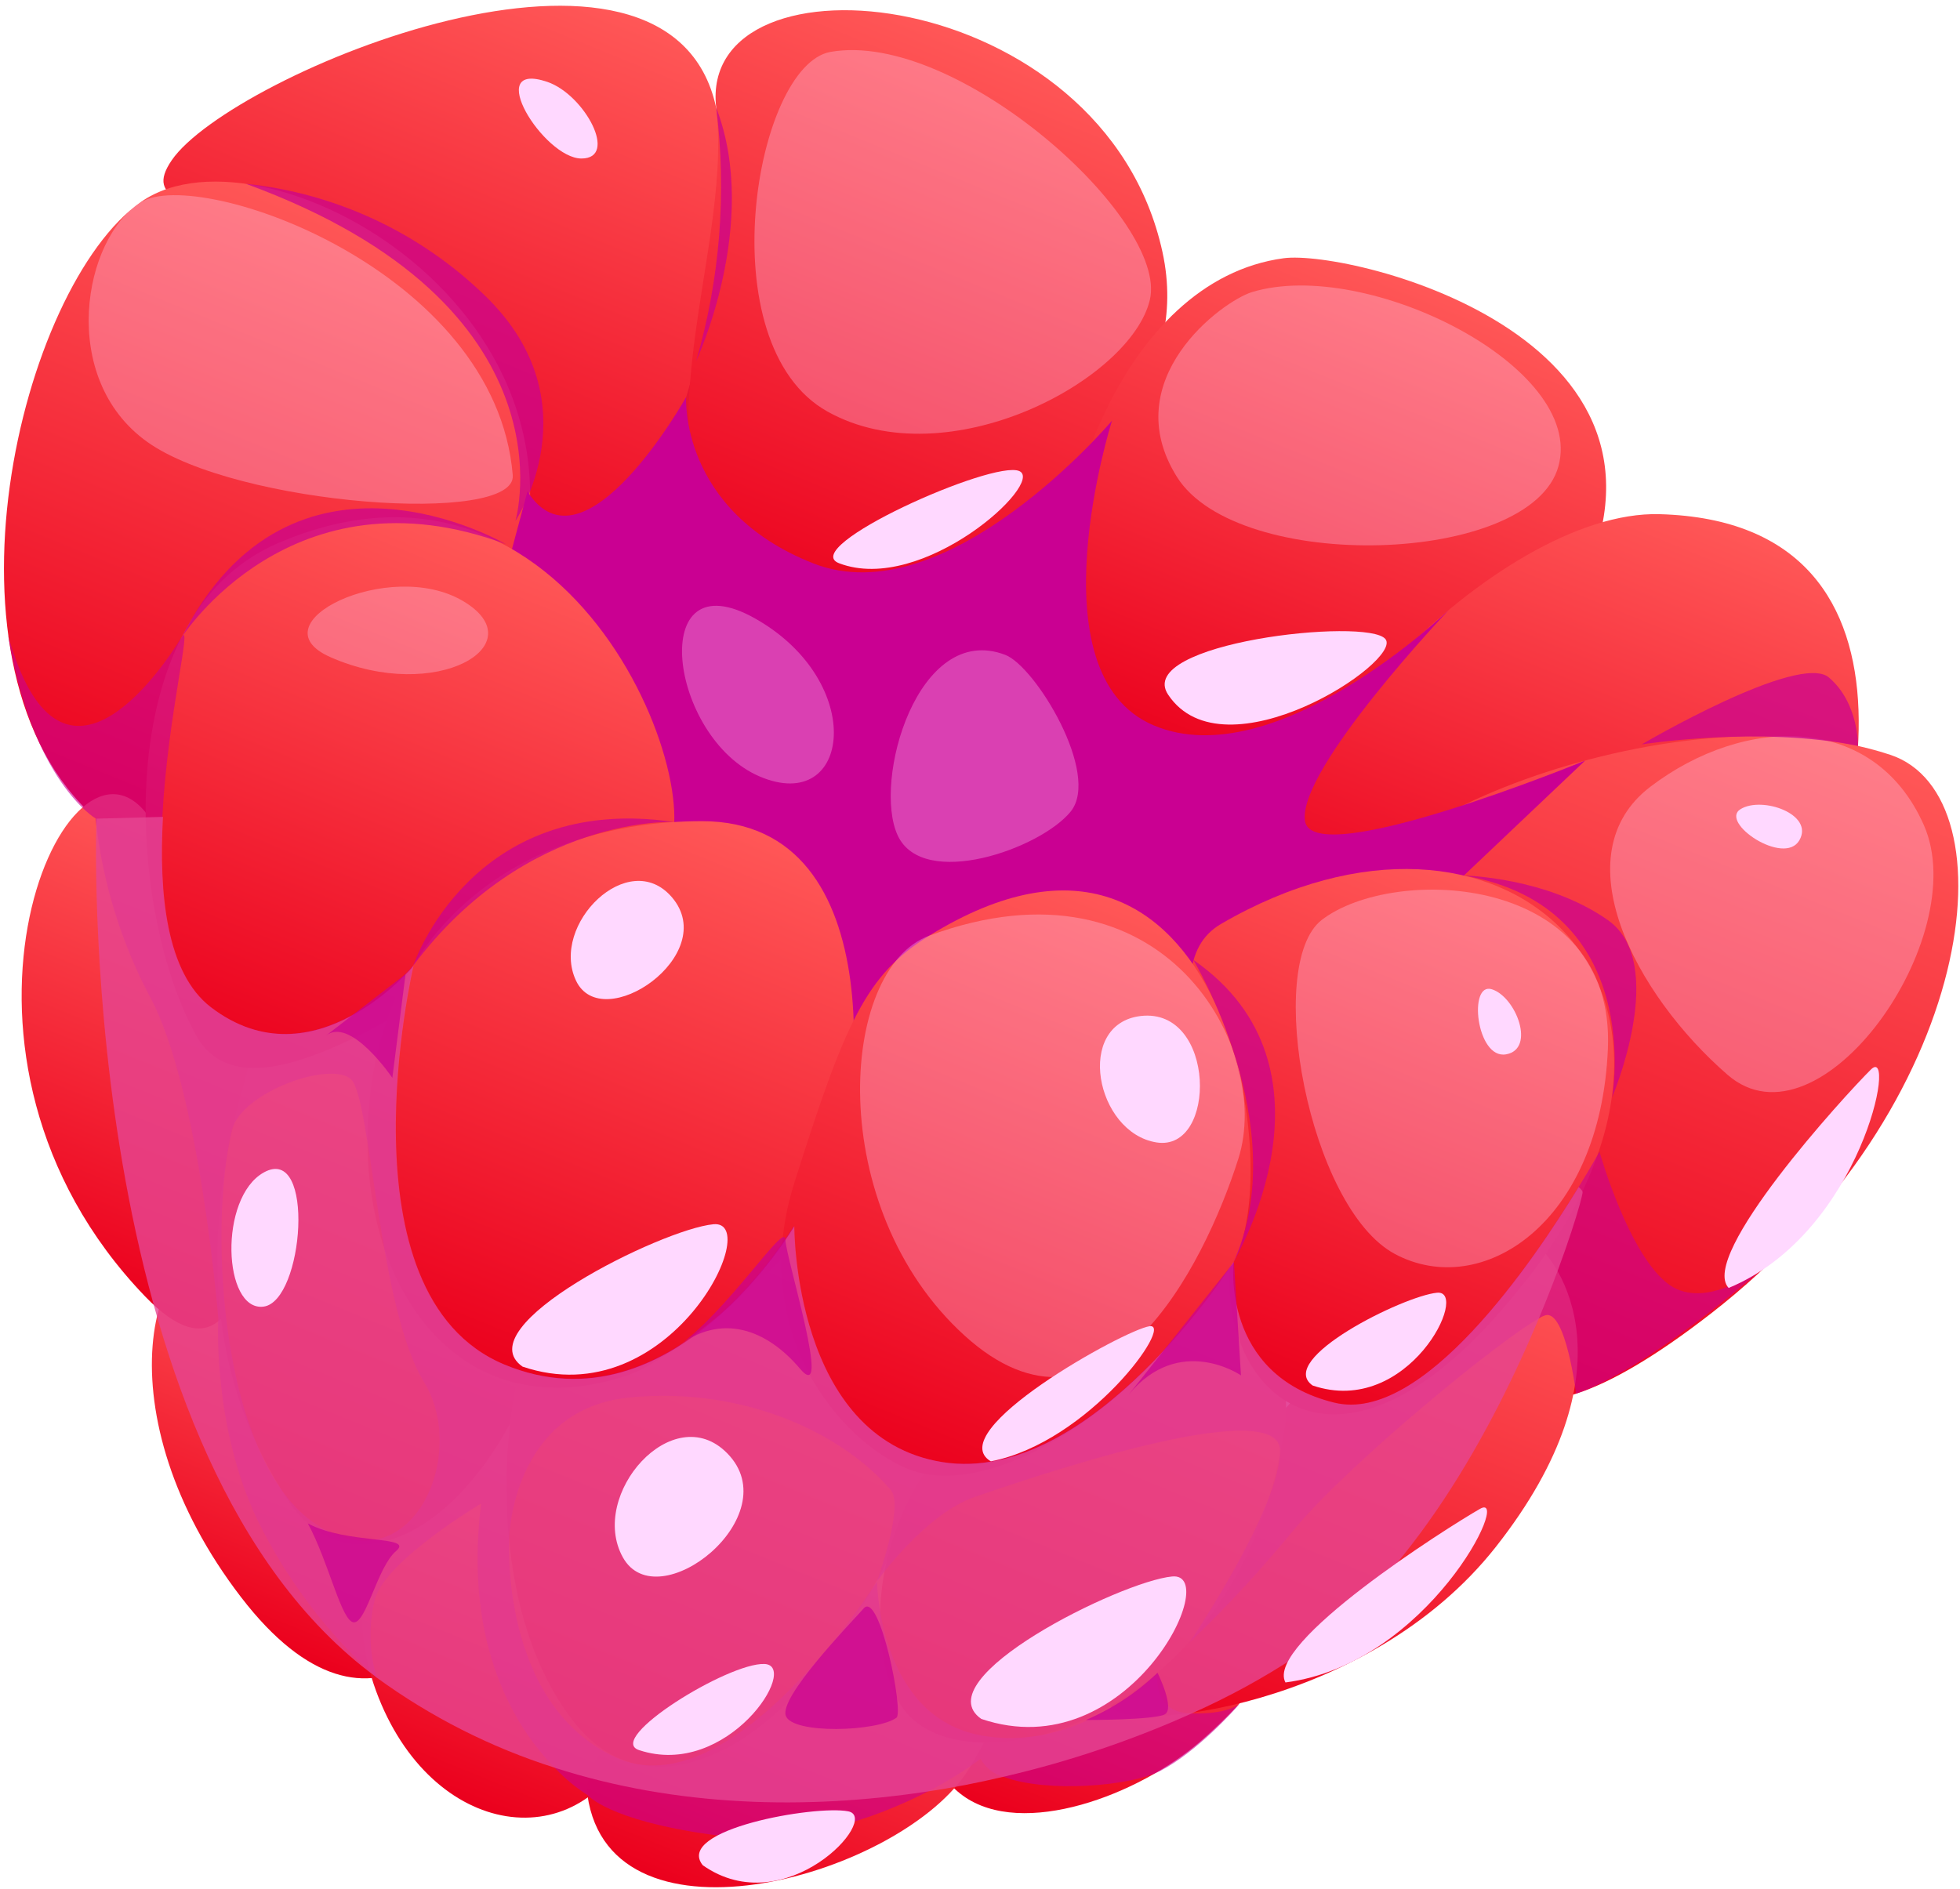 <svg width="279" height="269" viewBox="0 0 279 269" fill="none" xmlns="http://www.w3.org/2000/svg">
<path d="M18.379 45.898C1.989 -9.822 243.629 74.658 252.689 134.658C260.719 187.838 62.059 194.078 18.379 45.898Z" fill="#A40027"/>
<path d="M76.121 127.398C72.231 115.518 91.831 52.888 105.121 47.218C118.701 41.398 132.231 77.488 127.301 113.148C122.741 145.908 77.711 132.238 76.121 127.398Z" fill="url(#paint0_linear_275_145)"/>
<path d="M110.95 146.788C100.51 131.678 130.35 67.538 156.95 66.028C184.34 64.478 167.46 146.508 141.25 155.238C116.27 163.578 110.95 146.788 110.95 146.788Z" fill="url(#paint1_linear_275_145)"/>
<path d="M147.22 166.328C143.72 158.708 165.42 109.328 186.29 99.238C208.07 88.708 215.11 124.828 191.51 157.338C170.09 186.858 147.22 166.328 147.22 166.328Z" fill="url(#paint2_linear_275_145)"/>
<path d="M63.2 117.218C79.559 122.918 83.389 93.498 73.2 60.538C62.3 25.278 43.359 29.318 34.51 37.178C25.88 44.838 32.219 106.428 63.2 117.218Z" fill="url(#paint3_linear_275_145)"/>
<path d="M65.29 70.658C79.72 121.458 108.189 44.518 101.949 15.358C95.34 -15.562 32.83 10.588 24.45 22.808C16.38 34.598 51.65 22.658 65.29 70.658Z" fill="url(#paint4_linear_275_145)"/>
<path d="M70.999 89.658C91.049 46.108 38.099 16.198 20.099 28.728C2.859 40.728 -10.391 95.358 13.659 116.548C26.829 128.148 65.249 102.138 70.999 89.658Z" fill="url(#paint5_linear_275_145)"/>
<path d="M108.129 86.718C88.009 66.718 104.539 37.558 101.949 15.338C99.249 -7.932 157.129 -2.522 165.479 35.908C173.259 71.658 111.799 90.368 108.129 86.718Z" fill="url(#paint6_linear_275_145)"/>
<path d="M182.72 36.768C159.49 39.918 148.64 73.588 150.38 94.038C152.05 113.608 203.48 121.258 223.38 86.608C245.25 48.378 192.3 35.478 182.72 36.768Z" fill="url(#paint7_linear_275_145)"/>
<path d="M34.24 176.128C20.64 174.918 14.43 201.538 34.33 227.428C53.27 252.058 68.51 232.088 71.99 215.368C75.65 197.758 43.24 176.928 34.24 176.128Z" fill="url(#paint8_linear_275_145)"/>
<path d="M20.651 115.578C8.951 101.428 -12.219 150.368 20.651 184.578C39.231 203.888 36.791 156.078 35.651 150.578C34.511 145.078 23.141 118.588 20.651 115.578Z" fill="url(#paint9_linear_275_145)"/>
<path d="M180.49 130.658C177.12 110.278 213.21 72.578 236.22 73.208C277.22 74.318 265.38 122.648 252.39 144.468C241.18 163.338 180.49 130.658 180.49 130.658Z" fill="url(#paint10_linear_275_145)"/>
<path d="M193.881 130.728C186.701 119.458 237.77 97.088 269.07 107.468C286.61 113.288 281.611 157.468 243.511 187.048C211.511 211.918 208.701 193.358 212.901 181.488C217.251 169.198 210.581 156.918 193.881 130.728Z" fill="url(#paint11_linear_275_145)"/>
<g style="mix-blend-mode:multiply">
<path d="M75.08 69.968C83.08 82.608 97.67 56.538 97.67 56.538C97.67 56.538 96.67 72.658 115.73 80.198C134.79 87.738 158.29 59.898 158.29 59.898C158.29 59.898 146.86 95.898 164.2 103.268C181.54 110.638 206.2 86.878 206.2 86.878C206.2 86.878 184.69 109.538 185.76 116.878C186.83 124.218 225.63 108.298 225.63 108.298L208.38 124.658L161.51 157.278L88.22 142.118L69.26 91.658L75.08 69.968Z" fill="#CA0092"/>
</g>
<path d="M185.379 212.018C177.469 211.268 143.289 231.728 140.379 236.018C137.469 240.308 128.379 249.308 137.059 255.658C145.549 261.828 162.129 255.568 170.959 247.868C192.199 229.328 188.189 212.288 185.379 212.018Z" fill="url(#paint12_linear_275_145)"/>
<path d="M218.17 176.728C211.17 171.728 188.88 192.198 176.74 208.108C165.23 223.208 156.32 239.258 158.16 242.998C160 246.738 194.63 243.468 212.91 220.268C232.75 195.088 222.17 179.538 218.17 176.728Z" fill="url(#paint13_linear_275_145)"/>
<path d="M74.73 198.158C63.73 192.978 45.32 218.478 53.54 240.788C61.33 261.938 82.85 265.038 90.48 247.018C98.59 227.838 80.81 201.008 74.73 198.158Z" fill="url(#paint14_linear_275_145)"/>
<path d="M60.209 135.398C59.799 135.258 37.069 143.688 35.679 150.528C34.289 157.368 22.949 186.728 41.199 213.878C49.859 226.748 67.579 218.448 76.699 193.628C80.499 183.288 63.379 136.418 60.209 135.398Z" fill="url(#paint15_linear_275_145)"/>
<path d="M125.88 214.128C122.15 212.708 82.04 244.558 83.62 255.598C86.95 278.918 128.72 266.978 137.98 251.768C156.86 220.748 132.96 216.828 125.88 214.128Z" fill="url(#paint16_linear_275_145)"/>
<path d="M118.23 163.788C111.41 159.378 79.89 182.788 75.71 190.458C71.64 197.928 68.3 227.808 81.54 244.978C94.35 261.598 118.75 245.458 131.6 209.818C135.75 198.318 129.7 171.208 118.23 163.788Z" fill="url(#paint17_linear_275_145)"/>
<path d="M175.11 175.658C170.11 173.298 140.21 197.118 131.6 209.788C123.34 221.948 123.83 238.008 129.2 244.058C138.87 254.948 177.11 244.738 182.95 202.718C183.86 196.148 179.64 177.808 175.11 175.658Z" fill="url(#paint18_linear_275_145)"/>
<path d="M93.48 122.658C103.37 118.818 83.78 58.228 39.48 77.378C15.16 87.888 18.19 130.178 27.97 147.498C37.45 164.258 74.63 129.998 93.48 122.658Z" fill="url(#paint19_linear_275_145)"/>
<path d="M99.929 116.918C74.929 116.918 54.409 131.208 52.459 158.278C50.649 183.518 65.739 203.878 89.459 195.768C96.779 193.268 115.459 176.768 117.769 171.098C122.679 159.208 127.519 116.918 99.929 116.918Z" fill="url(#paint20_linear_275_145)"/>
<path d="M173.83 131.538C162.59 138.068 176.4 160.538 175.07 180.538C173.81 199.598 192.21 215.878 218.57 180.538C248.28 140.658 213.85 108.268 173.83 131.538Z" fill="url(#paint21_linear_275_145)"/>
<path d="M132.279 133.218C123.279 138.768 120.279 145.608 113.079 168.388C106.319 189.768 119.629 205.198 129.229 209.138C138.829 213.078 158.019 205.218 175.069 180.588C183.689 168.128 174.579 107.098 132.279 133.218Z" fill="url(#paint22_linear_275_145)"/>
<g style="mix-blend-mode:multiply" opacity="0.6">
<path d="M237.68 182.968C231.87 178.898 227.68 163.968 227.68 163.968C227.68 163.968 226.59 165.968 224.68 169.058C218.22 179.658 202.48 202.848 189.9 199.758C173.68 195.758 175.56 179.708 175.56 179.708C175.56 179.708 155.3 211.578 134.07 208.168C112.84 204.758 112.98 174.578 112.98 174.578C112.98 174.578 95.67 204.218 71.71 194.268C47.75 184.318 58.78 137.498 58.78 137.498C58.78 137.498 44.64 154.628 29.95 143.408C23.59 138.548 22.51 127.218 23.11 116.298C23.86 101.788 27.51 88.008 25.81 90.778C22.81 95.698 8.45 116.618 1.16 90.458C4.61 111.328 13.63 116.548 13.63 116.548V116.808C14.605 125.653 17.252 134.232 21.43 142.088C28.43 155.198 31.08 187.748 31.08 187.748C31.08 187.748 30.17 203.028 36.76 216.648C40.872 224.961 46.51 232.428 53.38 238.658L53.63 238.878C52.545 235.235 52.455 231.368 53.37 227.678C54.96 222.108 68.48 214.078 68.48 214.078C65.93 234.608 73.64 246.308 79.01 251.738C80.391 253.215 81.954 254.512 83.66 255.598C83.66 255.598 86.55 259.148 101.13 261.198C113.5 262.958 124.73 258.818 131.84 255.198C134.549 253.828 137.139 252.232 139.58 250.428C139.941 251.076 140.431 251.643 141.022 252.092C141.612 252.541 142.289 252.863 143.01 253.038C149.01 255.248 160.83 254.368 165.17 252.138C170.38 249.438 175.79 243.388 176.43 242.628C176.06 242.888 174.43 244.038 169.89 243.958C169.744 243.938 169.596 243.938 169.45 243.958C163.88 243.758 164.8 238.248 164.8 238.248C164.8 238.248 153.11 250.008 139.08 246.968C125.05 243.928 124.84 225.178 124.84 225.178C124.84 225.178 104.14 257.958 87.55 250.178C70.96 242.398 72.49 218.818 72.49 218.818C72.49 218.818 72.97 200.618 89.59 198.978C106.21 197.338 120.23 204.368 126.82 212.178C128.73 214.428 124.82 225.178 124.82 225.178C124.82 225.178 131.64 215.558 138.82 213.108C146 210.658 182.33 198.108 182.22 206.618C182.08 214.738 170.39 232.228 169.3 233.898C174.629 228.798 179.638 223.374 184.3 217.658C192.42 207.998 213.58 190.748 219.04 187.728C219.347 187.52 219.684 187.362 220.04 187.258C222.9 186.618 224.35 198.438 224.35 198.438C234.35 194.958 249.07 182.268 251.97 179.678C249.97 181.218 242.68 186.428 237.68 182.968ZM45.01 217.038C31.47 208.168 29.59 175.208 33.01 160.938C34.34 155.448 47.22 150.938 50.01 153.718C52.8 156.498 53.9 186.298 60.35 196.768C66.8 207.238 58.51 225.928 45.01 217.038Z" fill="#CA0092"/>
</g>
<g style="mix-blend-mode:multiply" opacity="0.8">
<path d="M219.041 187.738C212.571 203.238 201.04 224.828 184.47 235.868C179.815 238.921 174.923 241.596 169.84 243.868C161.199 247.768 152.196 250.809 142.96 252.948C139.33 253.808 135.601 254.548 131.791 255.108C114.791 257.668 96.32 257.288 78.96 251.688C69.863 248.797 61.292 244.454 53.58 238.828L53.38 238.658C11.78 207.878 13.55 122.148 13.72 116.818V116.558L23.2 116.308C22.6 127.228 23.68 138.558 30.041 143.418C44.73 154.638 58.87 137.508 58.87 137.508C58.87 137.508 47.87 184.298 71.8 194.278C95.731 204.258 113.07 174.588 113.07 174.588C113.07 174.588 112.921 204.768 134.161 208.178C155.401 211.588 175.6 179.658 175.6 179.658C175.6 179.658 173.721 195.748 189.941 199.708C202.521 202.798 218.26 179.608 224.72 169.008C225.11 169.358 225.301 169.628 225.281 169.768C225.21 170.658 223.111 178.008 219.041 187.738Z" fill="#E64592"/>
</g>
<g style="mix-blend-mode:soft-light" opacity="0.3">
<path d="M132.28 133.218C119.34 137.978 117.35 172.008 137.28 190.138C157.21 208.268 171.35 180.498 176.28 164.968C181.21 149.438 165.81 120.878 132.28 133.218Z" fill="#FFD8FF"/>
</g>
<g style="mix-blend-mode:soft-light" opacity="0.3">
<path d="M188.15 130.978C179.93 137.318 186.27 171.978 198.57 178.548C210.87 185.118 227.83 174.298 228.88 149.308C229.93 124.318 198.38 123.088 188.15 130.978Z" fill="#FFD8FF"/>
</g>
<g style="mix-blend-mode:soft-light" opacity="0.3">
<path d="M234.91 112.028C222.25 121.698 232.76 141.608 245.91 153.028C259.06 164.448 280.91 133.438 273.85 117.468C266.79 101.498 248.38 101.758 234.91 112.028Z" fill="#FFD8FF"/>
</g>
<g style="mix-blend-mode:soft-light" opacity="0.3">
<path d="M72.989 67.658C73.589 74.858 33.749 72.008 20.989 62.938C8.229 53.868 11.819 33.818 20.109 28.768C28.399 23.718 70.569 38.468 72.989 67.658Z" fill="#FFD8FF"/>
</g>
<g style="mix-blend-mode:soft-light" opacity="0.3">
<path d="M118.229 7.388C107.449 9.288 100.699 49.088 117.809 58.608C134.919 68.128 160.989 54.098 163.679 42.688C166.369 31.278 136.179 4.218 118.229 7.388Z" fill="#FFD8FF"/>
</g>
<g style="mix-blend-mode:soft-light" opacity="0.3">
<path d="M178.25 41.578C173.93 42.888 158.87 54.078 167.53 67.898C176.19 81.718 217.979 80.518 221.84 66.378C225.7 52.238 194.53 36.658 178.25 41.578Z" fill="#FFD8FF"/>
</g>
<g style="mix-blend-mode:soft-light">
<path d="M141.041 208.068C133.961 203.828 160.041 189.348 163.631 188.828C167.221 188.308 155.011 205.358 141.041 208.068Z" fill="#FFD8FF"/>
</g>
<g style="mix-blend-mode:soft-light">
<path d="M139.679 244.738C131.529 239.038 159.539 225.138 166.859 224.458C174.179 223.778 160.609 251.828 139.679 244.738Z" fill="#FFD8FF"/>
</g>
<g style="mix-blend-mode:soft-light">
<path d="M74.38 194.578C66.231 188.878 94.24 174.988 101.561 174.308C108.881 173.628 95.29 201.658 74.38 194.578Z" fill="#FFD8FF"/>
</g>
<g style="mix-blend-mode:soft-light">
<path d="M186.85 197.268C181.54 193.558 199.79 184.508 204.56 184.058C209.33 183.608 200.49 201.888 186.85 197.268Z" fill="#FFD8FF"/>
</g>
<g style="mix-blend-mode:soft-light">
<path d="M100.031 265.568C95.981 260.498 116.031 256.978 120.741 257.898C125.451 258.818 111.801 273.848 100.031 265.568Z" fill="#FFD8FF"/>
</g>
<g style="mix-blend-mode:soft-light">
<path d="M182.98 239.548C179.98 234.008 206.04 217.468 210.68 214.828C215.32 212.188 203.32 236.908 182.98 239.548Z" fill="#FFD8FF"/>
</g>
<g style="mix-blend-mode:soft-light">
<path d="M246.07 183.378C241.75 178.818 262.53 156.028 266.32 152.278C270.11 148.528 265.01 175.508 246.07 183.378Z" fill="#FFD8FF"/>
</g>
<g style="mix-blend-mode:soft-light">
<path d="M90.96 249.178C86.13 247.578 103.66 236.708 108.82 236.918C113.98 237.128 103.55 253.358 90.96 249.178Z" fill="#FFD8FF"/>
</g>
<path d="M162.379 144.658C152.959 145.778 155.949 161.268 164.619 162.658C173.289 164.048 173.119 143.418 162.379 144.658Z" fill="#FFD8FF"/>
<g style="mix-blend-mode:soft-light">
<path d="M95.641 127.748C89.471 120.548 78.271 131.658 81.981 139.598C85.691 147.538 102.661 135.938 95.641 127.748Z" fill="#FFD8FF"/>
</g>
<g style="mix-blend-mode:soft-light">
<path d="M103.519 206.918C95.809 199.078 83.729 212.828 88.659 221.728C93.589 230.628 112.299 215.838 103.519 206.918Z" fill="#FFD8FF"/>
</g>
<g style="mix-blend-mode:soft-light">
<path d="M37.56 166.928C31.081 170.528 31.75 186.748 37.501 186.038C43.251 185.328 44.941 162.848 37.56 166.928Z" fill="#FFD8FF"/>
</g>
<path d="M212.379 140.858C208.959 139.728 210.139 150.858 214.379 150.118C218.619 149.378 215.829 141.978 212.379 140.858Z" fill="#FFD8FF"/>
<path d="M247.76 115.208C244.7 117.098 253.97 123.368 256.13 119.648C258.29 115.928 250.81 113.318 247.76 115.208Z" fill="#FFD8FF"/>
<g style="mix-blend-mode:soft-light" opacity="0.3">
<path d="M47.019 93.558C36.139 88.758 55.409 79.388 65.879 85.558C76.349 91.728 62.129 100.228 47.019 93.558Z" fill="#FFD8FF"/>
</g>
<path d="M77.91 11.658C68.66 8.518 77.41 22.538 82.75 22.568C88.09 22.598 83.24 13.488 77.91 11.658Z" fill="#FFD8FF"/>
<g style="mix-blend-mode:soft-light" opacity="0.3">
<path d="M107.52 88.078C91.91 79.238 95.22 105.078 108.17 110.568C121.12 116.058 123.48 97.118 107.52 88.078Z" fill="#FFD8FF"/>
</g>
<g style="mix-blend-mode:soft-light" opacity="0.3">
<path d="M143.09 93.238C130.64 88.478 124.16 111.238 127.8 118.978C131.44 126.718 148.1 120.868 152.41 115.548C156.72 110.228 147.38 94.868 143.09 93.238Z" fill="#FFD8FF"/>
</g>
<g style="mix-blend-mode:multiply" opacity="0.71">
<path d="M96.24 191.858C102.67 186.798 109.16 189.298 113.86 194.858C118.56 200.418 111.86 179.098 111.79 176.478C111.72 173.858 103.56 186.808 96.24 191.858Z" fill="#CA0092"/>
</g>
<g style="mix-blend-mode:multiply" opacity="0.71">
<path d="M160.65 198.578C167.9 189.798 176.65 195.828 176.65 195.828L175.65 179.698L160.65 198.578Z" fill="#CA0092"/>
</g>
<g style="mix-blend-mode:multiply" opacity="0.71">
<path d="M46.379 147.468C49.879 144.648 55.849 153.468 55.849 153.468L57.729 138.698L46.379 147.468Z" fill="#CA0092"/>
</g>
<g style="mix-blend-mode:multiply" opacity="0.71">
<path d="M208.379 124.658C208.379 124.658 220.219 124.878 228.909 131.028C237.599 137.178 229.479 156.238 229.479 156.238C229.479 156.238 234.379 129.148 208.379 124.658Z" fill="#CA0092"/>
</g>
<g style="mix-blend-mode:multiply" opacity="0.71">
<path d="M169.85 136.658C169.85 136.658 184.27 160.478 175.6 179.658C175.6 179.658 192.12 152.058 169.85 136.658Z" fill="#CA0092"/>
</g>
<g style="mix-blend-mode:multiply" opacity="0.71">
<path d="M95.98 117.038C95.98 117.038 74.98 115.958 58.82 137.488C58.82 137.488 67.02 112.758 95.98 117.038Z" fill="#CA0092"/>
</g>
<g style="mix-blend-mode:multiply" opacity="0.71">
<path d="M25.85 90.768C25.85 90.768 41.49 66.098 72.02 77.488C72.02 77.488 41.58 59.578 25.85 90.768Z" fill="#CA0092"/>
</g>
<g style="mix-blend-mode:multiply" opacity="0.71">
<path d="M43.82 216.908C46.82 222.408 48.61 230.978 50.39 230.988C52.17 230.998 53.74 223.068 56.39 220.828C59.04 218.588 49.46 219.938 43.82 216.908Z" fill="#CA0092"/>
</g>
<g style="mix-blend-mode:multiply" opacity="0.71">
<path d="M127.61 244.568C124.85 246.568 112.75 246.948 111.85 244.278C110.95 241.608 120.699 231.508 122.959 228.988C125.219 226.468 128.67 243.778 127.61 244.568Z" fill="#CA0092"/>
</g>
<g style="mix-blend-mode:multiply" opacity="0.71">
<path d="M154.561 244.898C154.561 244.898 164.201 244.898 165.771 244.108C167.341 243.318 164.771 238.168 164.771 238.168C161.796 241.003 158.338 243.282 154.561 244.898Z" fill="#CA0092"/>
</g>
<g style="mix-blend-mode:multiply" opacity="0.71">
<path d="M264.479 106.208C264.479 106.208 264.609 100.108 260.349 96.468C256.089 92.828 233.689 105.988 233.689 105.988C233.689 105.988 250.449 103.318 264.479 106.208Z" fill="#CA0092"/>
</g>
<g style="mix-blend-mode:multiply" opacity="0.71">
<path d="M101.95 15.338C103.465 27.427 102.495 39.697 99.1 51.398C99.1 51.398 108.29 31.768 101.95 15.338Z" fill="#CA0092"/>
</g>
<g style="mix-blend-mode:multiply" opacity="0.71">
<path d="M35 26.168C47.845 27.515 59.862 33.152 69.11 42.168C84.69 57.308 73.37 74.168 73.37 74.168C73.37 74.168 82.38 43.488 35 26.168Z" fill="#CA0092"/>
</g>
<g style="mix-blend-mode:soft-light">
<path d="M166.28 98.908C161.36 91.528 194.66 87.848 197.21 90.988C199.76 94.128 174.26 110.878 166.28 98.908Z" fill="#FFD8FF"/>
</g>
<g style="mix-blend-mode:soft-light">
<path d="M119.45 80.198C113.45 77.928 141.34 65.438 145.09 67.068C148.84 68.698 131.31 84.718 119.45 80.198Z" fill="#FFD8FF"/>
</g>
<defs>
<linearGradient id="paint0_linear_275_145" x1="91.478" y1="134.925" x2="124.894" y2="52.879" gradientUnits="userSpaceOnUse">
<stop stop-color="#C0001D"/>
<stop offset="1" stop-color="#F01936"/>
</linearGradient>
<linearGradient id="paint1_linear_275_145" x1="123.839" y1="157.51" x2="160.947" y2="66.397" gradientUnits="userSpaceOnUse">
<stop stop-color="#C0001D"/>
<stop offset="1" stop-color="#F01936"/>
</linearGradient>
<linearGradient id="paint2_linear_275_145" x1="163.755" y1="174.588" x2="195.27" y2="97.209" gradientUnits="userSpaceOnUse">
<stop stop-color="#C0001D"/>
<stop offset="1" stop-color="#F01936"/>
</linearGradient>
<linearGradient id="paint3_linear_275_145" x1="41.096" y1="108.252" x2="69.213" y2="39.218" gradientUnits="userSpaceOnUse">
<stop stop-color="#C0001D"/>
<stop offset="1" stop-color="#F01936"/>
</linearGradient>
<linearGradient id="paint4_linear_275_145" x1="46.683" y1="75.553" x2="78.484" y2="-2.529" gradientUnits="userSpaceOnUse">
<stop stop-color="#EB001D"/>
<stop offset="1" stop-color="#FF5757"/>
</linearGradient>
<linearGradient id="paint5_linear_275_145" x1="18.554" y1="119.165" x2="53.833" y2="32.544" gradientUnits="userSpaceOnUse">
<stop stop-color="#EB001D"/>
<stop offset="1" stop-color="#FF5757"/>
</linearGradient>
<linearGradient id="paint6_linear_275_145" x1="110.383" y1="87.709" x2="143.187" y2="7.163" gradientUnits="userSpaceOnUse">
<stop stop-color="#EB001D"/>
<stop offset="1" stop-color="#FF5757"/>
</linearGradient>
<linearGradient id="paint7_linear_275_145" x1="174.433" y1="112.208" x2="203.436" y2="40.997" gradientUnits="userSpaceOnUse">
<stop stop-color="#EB001D"/>
<stop offset="1" stop-color="#FF5757"/>
</linearGradient>
<linearGradient id="paint8_linear_275_145" x1="34.58" y1="232.976" x2="54.598" y2="183.827" gradientUnits="userSpaceOnUse">
<stop stop-color="#EB001D"/>
<stop offset="1" stop-color="#FF5757"/>
</linearGradient>
<linearGradient id="paint9_linear_275_145" x1="8.756" y1="181.59" x2="33.87" y2="119.928" gradientUnits="userSpaceOnUse">
<stop stop-color="#EB001D"/>
<stop offset="1" stop-color="#FF5757"/>
</linearGradient>
<linearGradient id="paint10_linear_275_145" x1="212.314" y1="144.944" x2="241.746" y2="72.678" gradientUnits="userSpaceOnUse">
<stop stop-color="#EB001D"/>
<stop offset="1" stop-color="#FF5757"/>
</linearGradient>
<linearGradient id="paint11_linear_275_145" x1="209.809" y1="196.27" x2="249.275" y2="99.369" gradientUnits="userSpaceOnUse">
<stop stop-color="#EB001D"/>
<stop offset="1" stop-color="#FF5757"/>
</linearGradient>
<linearGradient id="paint12_linear_275_145" x1="150.015" y1="261.322" x2="172.28" y2="206.652" gradientUnits="userSpaceOnUse">
<stop stop-color="#EB001D"/>
<stop offset="1" stop-color="#FF5757"/>
</linearGradient>
<linearGradient id="paint13_linear_275_145" x1="178.182" y1="251.468" x2="210.021" y2="173.293" gradientUnits="userSpaceOnUse">
<stop stop-color="#EB001D"/>
<stop offset="1" stop-color="#FF5757"/>
</linearGradient>
<linearGradient id="paint14_linear_275_145" x1="62.504" y1="255.19" x2="84.173" y2="201.984" gradientUnits="userSpaceOnUse">
<stop stop-color="#EB001D"/>
<stop offset="1" stop-color="#FF5757"/>
</linearGradient>
<linearGradient id="paint15_linear_275_145" x1="38.54" y1="215.51" x2="69.613" y2="139.215" gradientUnits="userSpaceOnUse">
<stop stop-color="#EB001D"/>
<stop offset="1" stop-color="#FF5757"/>
</linearGradient>
<linearGradient id="paint16_linear_275_145" x1="103.604" y1="271.616" x2="127.001" y2="214.168" gradientUnits="userSpaceOnUse">
<stop stop-color="#EB001D"/>
<stop offset="1" stop-color="#FF5757"/>
</linearGradient>
<linearGradient id="paint17_linear_275_145" x1="83.965" y1="248.652" x2="118.505" y2="163.846" gradientUnits="userSpaceOnUse">
<stop stop-color="#EB001D"/>
<stop offset="1" stop-color="#FF5757"/>
</linearGradient>
<linearGradient id="paint18_linear_275_145" x1="140.337" y1="249.746" x2="171.157" y2="174.071" gradientUnits="userSpaceOnUse">
<stop stop-color="#EB001D"/>
<stop offset="1" stop-color="#FF5757"/>
</linearGradient>
<linearGradient id="paint19_linear_275_145" x1="40.59" y1="154.777" x2="72.063" y2="77.501" gradientUnits="userSpaceOnUse">
<stop stop-color="#EB001D"/>
<stop offset="1" stop-color="#FF5757"/>
</linearGradient>
<linearGradient id="paint20_linear_275_145" x1="71.027" y1="196.165" x2="103.458" y2="116.536" gradientUnits="userSpaceOnUse">
<stop stop-color="#EB001D"/>
<stop offset="1" stop-color="#FF5757"/>
</linearGradient>
<linearGradient id="paint21_linear_275_145" x1="179.326" y1="198.184" x2="209.29" y2="124.611" gradientUnits="userSpaceOnUse">
<stop stop-color="#EB001D"/>
<stop offset="1" stop-color="#FF5757"/>
</linearGradient>
<linearGradient id="paint22_linear_275_145" x1="129.523" y1="209.246" x2="162.034" y2="129.422" gradientUnits="userSpaceOnUse">
<stop stop-color="#EB001D"/>
<stop offset="1" stop-color="#FF5757"/>
</linearGradient>
</defs>
</svg>
